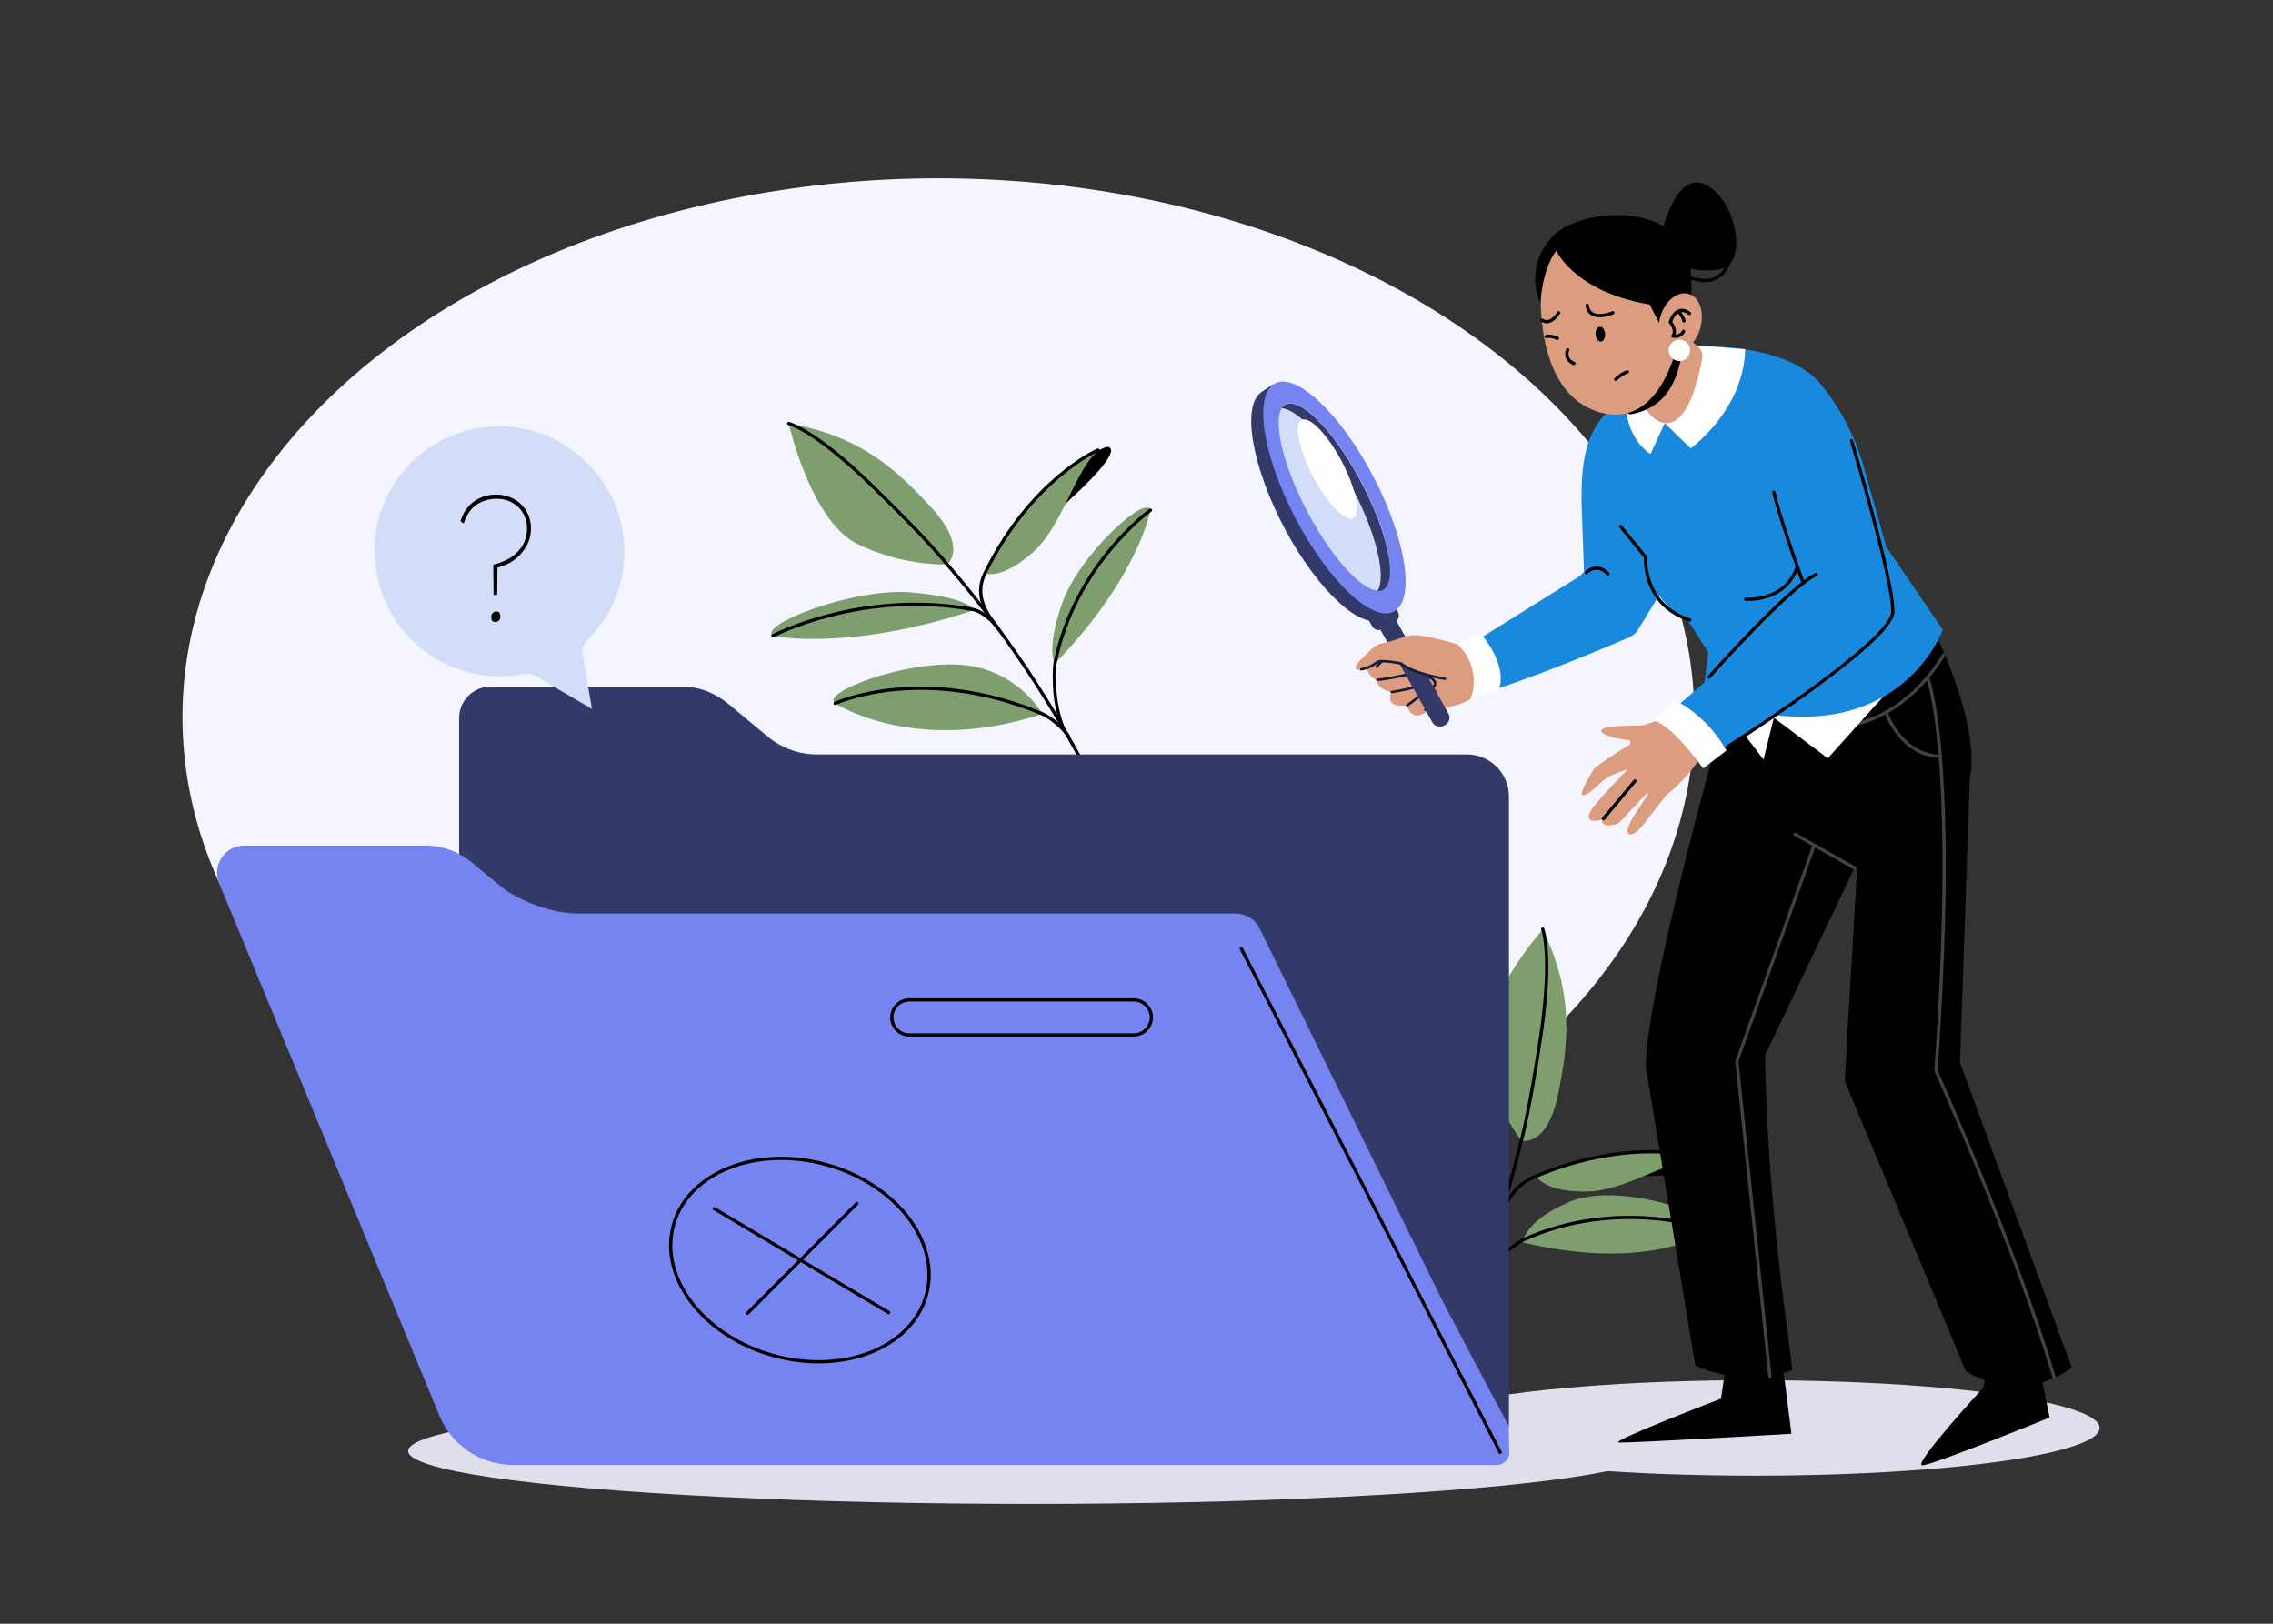 <?xml version="1.0" encoding="utf-8"?>
<!-- Generator: Adobe Illustrator 24.1.1, SVG Export Plug-In . SVG Version: 6.00 Build 0)  -->
<svg version="1.1" xmlns="http://www.w3.org/2000/svg" xmlns:xlink="http://www.w3.org/1999/xlink" x="0px" y="0px"
	 viewBox="0 0 700 500" style="enable-background:new 0 0 700 500;" xml:space="preserve">
<rect x="0" y="0" width="700" height="500" fill="#333333" stroke="none"/>
<style type="text/css">
	.st0{fill:#F5F5FF;}
	.st1{fill:#DFDFEB;}
	.st2{fill:#7E9E6E;}
	.st3{fill:none;stroke:#000000;stroke-linecap:round;stroke-miterlimit:10;}
	.st4{fill:#333969;}
	.st5{fill:#7584F1;}
	.st6{fill:none;stroke:#000000;stroke-linejoin:round;stroke-miterlimit:10;}
	.st7{fill:none;stroke:#000000;stroke-linecap:round;stroke-linejoin:round;stroke-miterlimit:10;}
	.st8{fill:#DB9C7F;}
	.st9{fill:#1989DD;}
	.st10{fill:none;stroke:#424242;stroke-miterlimit:10;}
	.st11{fill:none;stroke:#424242;stroke-linecap:round;stroke-miterlimit:10;}
	.st12{fill:#FFFFFF;}
	.st13{fill:none;stroke:#1A1C30;stroke-width:0.78;stroke-linecap:round;stroke-linejoin:round;stroke-miterlimit:10;}
	.st14{fill:#D3DDF7;}
</style>
<g id="BACKGROUND">
	<ellipse class="st0" cx="289" cy="220.8" rx="232.8" ry="165.9"/>
</g>
<g id="OBJECTS">
	<ellipse class="st1" cx="540.3" cy="439.7" rx="106.3" ry="14.7"/>
	<ellipse class="st1" cx="317.6" cy="446.8" rx="191.9" ry="16.3"/>
	<g>
		<path class="st2" d="M354.3,157.1c0,0-3.6,20.6-29.4,47.2c0,0-2.9-3.5,2.1-18.2C331.9,171.4,352.8,152.1,354.3,157.1z"/>
		<path class="st3" d="M354.3,157.1c0,0-23.3,16.7-29.4,47.2c0,0-1.2,10.5,2.4,19.5"/>
		<path class="st2" d="M291.7,173.8c0,0,6.5-5-4.7-17.3c-10.7-11.7-22-22.3-44.1-26.1c0,0,6.7,29.9,21.1,37.1
			C278.4,174.5,291.7,173.8,291.7,173.8z"/>
		<path class="st2" d="M238,195.8c0,0,23.1,5,62.2-8c0,0-2.4-4-19.9-5.4C262.8,181,233.5,192.4,238,195.8z"/>
		<path class="st3" d="M238,195.8c0,0,27.7-14.6,62.2-8c0,0,3.5,0.9,7.2,5.7"/>
		<path class="st2" d="M257.2,216.6c0,0,24.7,16.2,63.8,3.2c0,0-7.6-13.8-25.1-15.1C278.4,203.4,252.6,213.3,257.2,216.6z"/>
		<path class="st3" d="M257.2,216.6c0,0,26.6-12.4,63.8,3.2c0,0,4.4,1.9,8,6.8"/>
		<path d="M340.7,137.6c0,0,7.3-0.9-10.5,15.6c-16.8,15.5-14.6,15.6-14.6,15.6S321.9,145.6,340.7,137.6z"/>
		<path class="st2" d="M303.3,176.6c0,0,5.4,2.1,15.2-6.9c9.8-9,13.5-29.1,22.1-32.2C340.7,137.6,319,144.6,303.3,176.6z"/>
		<path class="st3" d="M339,245.6c-11.1-22.3-26.4-47.6-47.3-71.8c0,0-5.1-6.7-23-24.1c-17.8-17.4-25.8-19.3-25.8-19.3"/>
		<path class="st3" d="M338.1,138.6c0,0-20.6,9-34.8,38c-3.4,7,0.7,12.6,4,16.8"/>
	</g>
	<g>
		<path class="st2" d="M525.9,379.2c0,0-17.2,12.7-56.9,3.4c0,0,0.1-6.4,14.3-12.5C497.6,363.9,528.1,373.3,525.9,379.2z"/>
		<path class="st3" d="M524.6,378c0,0-27.2-9.1-55.5,3.8c0,0-9.2,5.2-14.4,13.4"/>
		<path class="st2" d="M468.5,351.2c0,0,7.8,2.4,11.3-14c3.2-15.5,5.1-30.9-4.7-51c0,0-20.3,23-17.6,38.8
			C460.1,340.9,468.5,351.2,468.5,351.2z"/>
		<path d="M526.8,357.3c0,0,6.1,4.1-18.1,4.8c-22.8,0.6-21.3,2.1-21.3,2.1S507.4,351,526.8,357.3z"/>
		<path class="st2" d="M473,362.1c0,0,2.7,5.2,16,4.8c13.3-0.3,29.3-13,37.8-9.6C526.8,357.3,505.9,348.4,473,362.1z"/>
		<path class="st3" d="M438.1,431.7c11.5-22,23-49.3,30.4-80.5c0,0,2.4-8.1,6.1-32.8c3.6-24.7,0.5-32.3,0.5-32.3"/>
		<path class="st3" d="M524.2,356.5c0,0-21.4-6.8-51.2,5.7c-7.2,3-9.3,7.8-12.3,16.7"/>
	</g>
	<g>
		<path class="st4" d="M251.6,232.3c-5.6,0-11-2-15.2-5.5l-11.9-9.9c-4.3-3.6-9.3-5.5-14.5-5.5h-58.9c-5.3,0-9.7,4.3-9.7,9.7v11.2
			v202c0,9.2,7.5,16.7,16.7,16.7h293.6c7.2,0,13-5.8,13-13V245.3c0-7.2-5.8-13-13-13H251.6z"/>
		<path class="st5" d="M464.6,439.1c0,0-20-37.5-22-41.8l-54.6-111.2c-1.4-3-4.3-4.8-7.6-4.8H177.6c-7.4,0-18-3.9-23.7-8.6l-8.2-6.8
			c-4.3-3.6-9.3-5.5-14.5-5.5h-56c-6,0-10,6.1-7.7,11.6l67.8,163.9c3.8,9.2,12.8,15.2,22.7,15.2H461c2,0,3.8-1.7,3.8-3.7
			L464.6,439.1z"/>
		<line class="st6" x1="382.1" y1="291.8" x2="462.2" y2="447.6"/>
		<path class="st6" d="M349.1,318.7h-69c-1.9,0-3.6-0.9-4.6-2.5v0c-2.3-3.6,0.3-8.3,4.6-8.3h69c1.9,0,3.6,0.9,4.6,2.5l0,0
			C356.1,313.9,353.4,318.7,349.1,318.7z"/>
		<g>
			<g>
				<line class="st7" x1="220" y1="372.2" x2="273.7" y2="404.2"/>
				<line class="st7" x1="263.9" y1="370.6" x2="230.2" y2="404.4"/>
			</g>
			
				<ellipse transform="matrix(0.267 -0.964 0.964 0.267 -193.334 521.782)" class="st7" cx="246.2" cy="387.9" rx="30.5" ry="40.4"/>
		</g>
	</g>
	<g>
		<g>
			<path class="st8" d="M524.4,232.4c1.3-5.6-4.6-12.5-10.2-11.4c-4.6,0.9-6.8,2-7.6,2.2c-1.4,0.5-12.1-0.2-13.4,1.6
				c-0.9,1.3,4.7,2.8,8.3,3.1c0.7,0.1,1,1,0.3,1.4c-3.5,2.2-10.5,6.6-11.1,7.7c-0.8,1.5-4.4,7.2-3.4,7.8c1,0.6,4.1-2.2,6.1-4.2
				c2-2,7.9-3.7,7.9-3.7s-10.2,10.3-11.6,13.1c-2,4.2,3.8,2.4,3.8,2.4c-0.9,2.4,3.9,1.9,5,1c2.2-1.8,9.1-10.1,9.1-9.2
				c0,0.8-7.1,9.9-6.4,12c0.7,2.1,3.6-0.5,5.3-2.8c1.7-2.2,6.6-8.5,6.6-8.5s5.6-4.1,10.2-11.1C523.4,233.7,524.4,232.5,524.4,232.4z
				"/>
			<line class="st3" x1="493.8" y1="252.1" x2="503.5" y2="240.5"/>
		</g>
		<path class="st9" d="M451.1,199.5l35.1-21.9c0.2-0.1,0.4-0.3,0.6-0.5l11.6-11.9c2.5-2.2,6.4-1.7,8.3,1.1l5.7,8.5
			c1.2,1.8,1.2,4.1,0.1,6l-8.1,13.2c-0.6,1-1.5,1.7-2.5,2.2c-6.5,2.8-31.6,13.4-46.5,17.6c-3.7,1-7.3-2-7-5.8l0.4-4.3
			C448.8,202,449.7,200.4,451.1,199.5z"/>
		<path d="M531.9,418.1l-1.9,12.6c0,0-34.7,13.3-31.5,13.5c3.2,0.2,53.2-2.7,53.2-2.7l-2.9-22.9L531.9,418.1z"/>
		<path class="st10" d="M541.5,214.2c0,0,2.8,26.6,4.8,28c2.1,1.4,4.8,2.1,4.8,2.1l-4.5-30.5L541.5,214.2z"/>
		<path d="M596.4,195.9c0,0,14.1,28.7,10,44.7l-78.1-10.7L530,200L596.4,195.9z"/>
		<path class="st11" d="M598.5,201.7c0,0-11,20.4-32.1,22.1"/>
		<path class="st11" d="M580.9,219.4c0,0,4.3,13.2,16.7,13.5"/>
		<path d="M528.3,229.8c0,0-20.9,74.5-21.5,98.4l15.3,92.3c0,0,14.6,7.2,29.8,1.4c0.6-0.2-7.7-47.9-8.3-97l43.6-91.3L528.3,229.8z"
			/>
		<path d="M606.7,237.4l-3.1,89.8l34.4,93.9c0,0-14.4,12.2-32.6,1.1l-37.3-89.4l3.8-65.1l-16.3-9.8l-2.4-28.2L606.7,237.4z"/>
		<polygon class="st12" points="546.3,221 562.9,233.5 586.7,207 528.9,215.2 543.1,233.9 		"/>
		<path d="M613.7,416.5l-3,10.9c0,0-21.9,23.8-18.7,23.8c3.2,0,39.2-14.7,39.2-14.7l-4.6-22.6L613.7,416.5z"/>
		<path class="st11" d="M593.6,208.6c0,0,9.5,23.3,2.6,121.1c0,0,23.9,52.7,36.4,94.4"/>
		<polyline class="st11" points="558.7,260.3 534.9,326.8 545.1,424 		"/>
		<g>
			<g>
				<path class="st8" d="M454.5,212.6c0,0,0.5,2.3-4.7,4.1c-5.2,1.8-8.2,1.2-8.2,1.2s-11.6-13.7-12.1-14.1c-0.5-0.5,0.4-5.7,3.8-7.8
					c2.1-1.3,10.1,0.8,16.2,2.6c4.2,1.3,6.8,5.5,6.1,9.8C455.3,210.1,455,211.7,454.5,212.6z"/>
				<path class="st8" d="M445,209c0,0-9.5-1.4-13.5-4.7c0,0-6-1.2-7.2-0.5c-1.3,0.8-2.3,1.8-5.1,2.3c-2.7,0.5-1.9-1.4,1-4
					c0.8-0.7,3-3.4,4.9-3.8c2.6-0.5,8.2-2.5,8.2-2.5l11.2,13.4"/>
				<path class="st8" d="M441.6,218c0,0-3.8,2.4-5.2,2.3c-1.4-0.1-2.6-0.9-3-3.1c0,0-7.1,1.3-4.9-4.1c0,0-4.3-0.7-4.4-3.5
					c0,0-3.8-1.9-3-5c0.8-3.1,12.9-2.8,12.9-2.8l12.8,6.5L441.6,218z"/>
				<path class="st13" d="M438.9,218.5c0,0,3.6-3.2,3.4-4.5c-0.2-1.3-0.9-2-1.7-1.8c-1.1,0.3-5.3,3.6-7.2,5"/>
				<path class="st13" d="M428.6,213.1c0,0,9.7-1.5,9.8-3c0.1-1.4-0.6-3.3-2.6-2.9c-2.4,0.5-9.3,2.1-11.6,2.1"/>
				<path class="st13" d="M440.7,212.2c0,0,1.8-1.1,1.1-2.3c-0.7-1.2-1.7-1.7-3.7-1.1"/>
				<path class="st13" d="M424,205.3c0,0,0.5-0.7,1.3-1.4"/>
			</g>
			<path class="st4" d="M445,223.3l-0.2,0.1c-1.3,0.7-3,0.3-3.7-1l-25.2-44.9l4.9-2.8l25.2,44.9C446.8,220.9,446.4,222.5,445,223.3z
				"/>
			<path class="st4" d="M428.4,184.6l2.1,3.8c0.6,1,0.3,2.3-0.6,2.8l-4.6,2.6c-0.9,0.5-2.1,0.1-2.7-0.9l-2.2-3.9"/>
			<path class="st4" d="M418.6,147.8c-8.8-16.2-19.7-27.4-26.7-28l0.2-1.5l-3.6,2.4c-6.3,4.3-2.9,23.3,7.4,42.6
				c10.4,19.2,23.9,31.4,30.1,27.1l3.4-2.3l-1-1.3C430.9,179.3,427.1,163.6,418.6,147.8z"/>
			
				<ellipse transform="matrix(0.887 -0.462 0.462 0.887 -24.253 207.225)" class="st5" cx="410.9" cy="153.1" rx="13.6" ry="39.6"/>
			
				<ellipse transform="matrix(0.885 -0.466 0.466 0.885 -24.025 209.03)" class="st14" cx="410.9" cy="153.1" rx="9.5" ry="32.2"/>
			<path class="st8" d="M445,209c0,0-9.5-1.4-13.5-4.7c0,0-6-1.2-7.2-0.5c-1.3,0.8-2.3,1.8-5.1,2.3c-2.7,0.5-1.9-1.4,1-4
				c0.8-0.7,3-3.4,4.9-3.8c2.6-0.5,8.2-2.5,8.2-2.5l11.2,13.4"/>
			<path class="st13" d="M445,209c0,0-9.5-1.4-13.5-4.7c0,0-6-1.2-7.2-0.5c-1.3,0.8-2.3,1.8-5.1,2.3"/>
			<path class="st4" d="M418.8,147.8c-8.4-15.7-18.8-26-23.2-23c-0.3,0.2-0.6,0.6-0.9,0.9c5,0.3,13.8,9.9,21.2,23.5
				c7.8,14.4,11.2,28.4,8.3,32.8c0.8,0,1.4-0.1,2-0.5C430.6,178.5,427.2,163.4,418.8,147.8z"/>
			
				<ellipse transform="matrix(0.885 -0.466 0.466 0.885 -20.247 207.015)" class="st12" cx="408.7" cy="144.5" rx="5" ry="17.1"/>
		</g>
		<path class="st9" d="M580.9,168.4l-7-24.9c-2.6-9.1-7-17.6-13-25c-10.5-13.1-38-11.9-38-11.9L501.7,122c-0.1,0-0.1,0.1-0.2,0.1
			c-12.5,6.9-14.8,17.5-14.4,33.9l0.8,22.1l14.4-13.7l3.6,5c0-0.1,0-0.3,0-0.4l1.7,2.7l-1.7-2.3c0.5,4.6,2.9,16.2,13.9,21.6l6.3,9.9
			l-1.7,13.7c59.1,21.5,73.9-20.7,73.9-20.7L580.9,168.4z"/>
		<path class="st3" d="M499.1,162.1l7.7,9.5c0,0-1.1,14.6,13.6,19.3"/>
		<path class="st9" d="M557.9,181.4l-45,39.2c0,0,8.9,12.5,12.9,12.9l53.9-34.3"/>
		<path class="st3" d="M526.3,208.5c0,0,24.5-27.6,33-31.6"/>
		<path class="st3" d="M546.3,151.6c0,0,1.2,6.2,9,27.9"/>
		<path class="st3" d="M532.1,229.9c0,0,50.4-32.1,50.8-41.4c0.4-9.4-12.7-52.8-12.7-52.8"/>
		<path class="st3" d="M537.6,184.5c0,0,12.1,1.1,15.9-9.9"/>
		<path class="st3" d="M488.5,176.3c0,0,3.3-3.3,6.7,0.4"/>
		<path class="st12" d="M448.8,198.3l7.1-3.3c0,0,8.7,9.5,5.6,17.6l-8.7,2.6C452.9,215.2,456.9,206.3,448.8,198.3z"/>
		<path class="st12" d="M515.7,215.6c0,0,9.4,4,16,15.5l-7.2,5.5c0,0-8.9-12.7-15-14.7L515.7,215.6z"/>
		<g>
			<path class="st12" d="M507.9,105.3l29.5,2.2c0,0,1.1,16.2-16.7,30.6l-8-7.8l-4.4,9.5c0,0-6.8-3.8-7.7-14.8l1.4-13.3L507.9,105.3z
				"/>
			<path class="st8" d="M522.9,106.7c1.1,0.9,1.6,2.3,1.3,3.7c-0.9,5.3-3.8,18.1-9.6,19.7c-7.3,2-11.8-12.3-11.8-12.3l3.6-25.1
				L522.9,106.7z"/>
			<g>
				<path d="M499.9,112.7l-0.1,3.7c-0.1,0-1.3,10.8,2.3,11.2c15.1-2.7,16.1-17.1,17.4-31.3C519.5,96.2,498.4,109.8,499.9,112.7z"/>
				<path class="st8" d="M474.7,85.8c0,0-3.7,35.1,18.1,41.2c21.8,6,27.1-29.6,26.3-41.9c-0.8-12.3-6.2-16.9-21.5-17.4
					C475,66.8,474.7,85.8,474.7,85.8z"/>
				<path d="M494.3,102.8c0.1,1.3-0.5,2.3-1.3,2.4c-0.8,0-1.5-1-1.6-2.2c-0.1-1.3,0.5-2.3,1.3-2.4
					C493.5,100.5,494.2,101.5,494.3,102.8z"/>
				<path class="st3" d="M496.7,96.3c0,0-7.2,3.1-7.9-2.3"/>
				<path class="st3" d="M480,96.3c0,0-2.4,4.1-5.1,2.3"/>
				<path class="st3" d="M476.2,103.6c0,0,1.4-0.4,3.4,0.6"/>
				<path class="st3" d="M497.6,116.8c0,0,2-1.9,3.6-2.3"/>
				<path class="st3" d="M482.8,107.7c0,0-1.3,2.9,1.9,4.2"/>
				<path d="M474.4,93.3c0,0,0.4-10.3,4.9-16.1c0,0,6.3,14.3,33.3,17.2l7.9-1.7c0,0,3.2-16.5-8.1-23c-11.3-6.5-28.6-2.9-34.1,2.9
					C468.9,82.6,474.4,93.3,474.4,93.3z"/>
				<polygon points="507.4,92.5 512.1,101.7 515.4,91.4 				"/>
				
					<ellipse transform="matrix(0.272 -0.962 0.962 0.272 281.379 570.204)" class="st8" cx="517.5" cy="99.1" rx="9.2" ry="6.4"/>
				<path class="st7" d="M520.3,96.5c0,0-3.8-3.3-5.9,2.7c0,0,2.2,2.4,0.8,4.3c0,0,2.2,0.5,3.3-1.5"/>
				<path class="st7" d="M518.6,98.8c0,0-0.2-1.3-1.7-2.9"/>
				<path class="st12" d="M520.5,107.9c0,1.8-1.5,3.3-3.3,3.3s-3.3-1.5-3.3-3.3c0-1.8,1.5-3.3,3.3-3.3S520.5,106,520.5,107.9z"/>
				<path d="M511.2,74c0,0,4.1-21.4,13.7-17.3c9.6,4.1,13.9,24.6,4.8,26.2c-9.1,1.6-16.2-2.7-16.2-2.7L511.2,74z"/>
				<path class="st3" d="M511.3,80.2c0,0,15.8,13.2,21,1"/>
			</g>
		</g>
		<line class="st11" x1="571.2" y1="267.3" x2="552.8" y2="256.9"/>
	</g>
	<g>
		<path class="st14" d="M154.8,131.3c19.8,0.5,36.2,16.4,37.4,36.2c0.7,11.6-3.8,22.2-11.4,29.7c-1.1,1.1-1.6,2.7-1.4,4.2l2.9,16.9
			l-17.5-10.2c-1-0.6-2.2-0.8-3.3-0.6c-4.3,0.9-8.8,1-13.5,0.3c-17.3-2.6-30.8-17-32.4-34.4C113.2,150.2,131.8,130.7,154.8,131.3z"
			/>
		<g>
			<path d="M152,183.1l-0.1-9.2c1.3-0.3,2.6-0.8,3.7-1.3c1.1-0.5,2.1-1.1,2.9-1.8c0.8-0.7,1.5-1.5,2.1-2.3c0.6-0.9,1-1.8,1.3-2.8
				c0.3-1,0.4-2,0.4-3.1c0-1.6-0.4-3-1.1-4.4c-0.8-1.4-1.9-2.5-3.3-3.3c-1.4-0.9-3.1-1.3-5.1-1.3c-2.1,0-4.1,0.6-5.9,1.7
				c-1.8,1.2-3.2,3.1-4.1,5.9l-1-0.7c0.8-2.6,2.2-4.7,4.2-6.1c2-1.4,4.2-2.1,6.7-2.1c2.1,0,4,0.5,5.6,1.4c1.6,0.9,2.9,2.1,3.8,3.7
				c0.9,1.5,1.4,3.3,1.4,5.2c0,1.5-0.2,2.8-0.7,4.1c-0.5,1.3-1.2,2.4-2.1,3.5c-0.9,1.1-2,2-3.2,2.8c-1.3,0.8-2.7,1.4-4.3,1.8
				l-0.1,8.4H152z M151.3,190c0-0.5,0.1-0.9,0.4-1.2c0.3-0.3,0.6-0.5,1-0.5c0.5,0,0.9,0.1,1.1,0.4c0.2,0.3,0.3,0.7,0.3,1.2
				c0,0.4-0.1,0.8-0.4,1.1c-0.2,0.3-0.6,0.5-1.1,0.5c-0.5,0-0.8-0.1-1.1-0.4C151.4,190.9,151.3,190.5,151.3,190z"/>
		</g>
	</g>
	<path class="st11" d="M598.7,201.4"/>
</g>
</svg>
